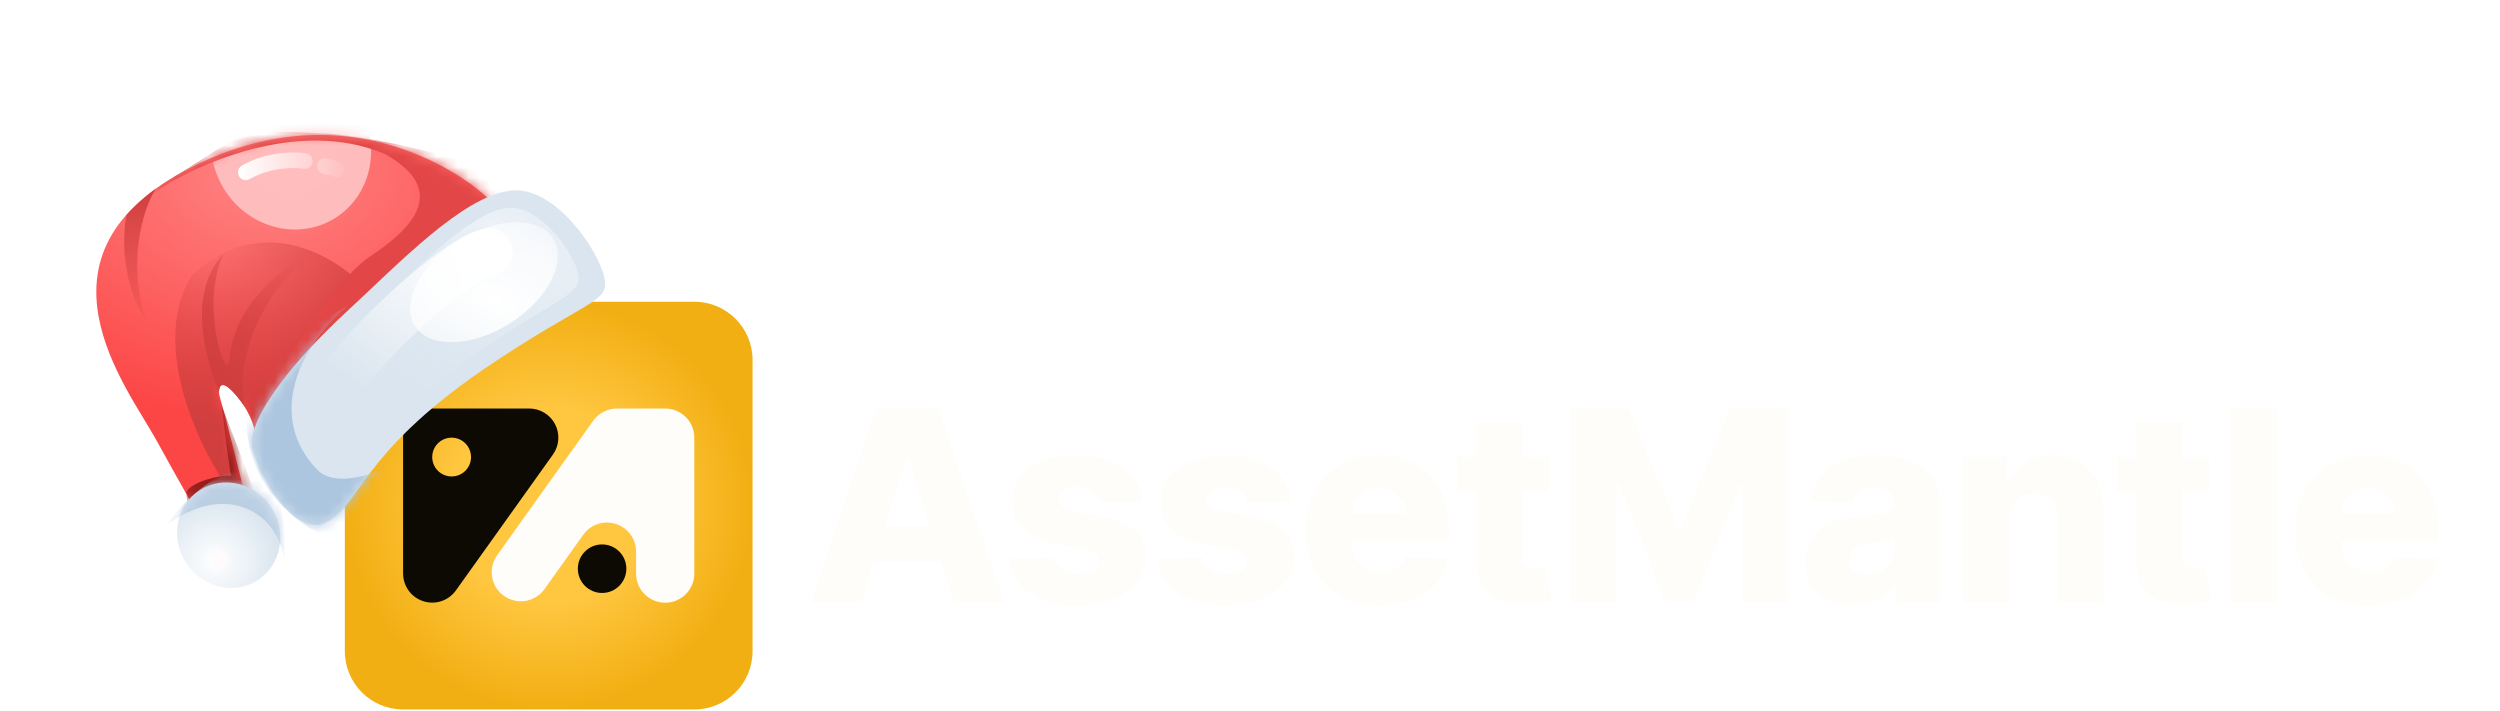 <svg width="232" height="66" viewBox="0 0 232 66" fill="none" xmlns="http://www.w3.org/2000/svg">
<g clip-path="url(#clip0_1290_40452)">
<path d="M64.432 28H37.405C34.42 28 32 30.42 32 33.405V60.432C32 63.418 34.42 65.838 37.405 65.838H64.432C67.418 65.838 69.838 63.418 69.838 60.432V33.405C69.838 30.42 67.418 28 64.432 28Z" fill="url(#paint0_radial_1290_40452)"/>
<path d="M49.117 37.91H40.108C39.391 37.91 38.704 38.195 38.197 38.702C37.69 39.208 37.406 39.896 37.406 40.613V53.225C37.407 53.797 37.589 54.354 37.927 54.816C38.264 55.278 38.74 55.62 39.285 55.795C39.83 55.969 40.416 55.966 40.959 55.786C41.502 55.606 41.974 55.258 42.306 54.793V54.793L51.315 42.18C51.603 41.776 51.774 41.301 51.809 40.806C51.845 40.312 51.744 39.817 51.517 39.376C51.29 38.935 50.946 38.565 50.523 38.306C50.099 38.048 49.613 37.91 49.117 37.91ZM41.91 44.216C41.554 44.216 41.205 44.111 40.909 43.913C40.613 43.715 40.382 43.433 40.245 43.104C40.109 42.775 40.073 42.412 40.143 42.063C40.212 41.713 40.384 41.392 40.636 41.14C40.888 40.888 41.209 40.717 41.559 40.647C41.908 40.578 42.27 40.613 42.599 40.75C42.929 40.886 43.21 41.117 43.408 41.413C43.606 41.71 43.712 42.058 43.712 42.414C43.712 42.892 43.522 43.351 43.184 43.688C42.846 44.026 42.388 44.216 41.91 44.216Z" fill="#0D0A03"/>
<path d="M55.874 55.027C57.118 55.027 58.126 54.019 58.126 52.775C58.126 51.531 57.118 50.523 55.874 50.523C54.63 50.523 53.622 51.531 53.622 52.775C53.622 54.019 54.63 55.027 55.874 55.027Z" fill="#0D0A03"/>
<path d="M64.432 40.613V53.225C64.433 53.9 64.182 54.55 63.728 55.049C63.274 55.548 62.65 55.858 61.978 55.921C61.307 55.983 60.636 55.791 60.099 55.384C59.561 54.977 59.195 54.384 59.072 53.721C59.043 53.557 59.028 53.391 59.027 53.225V51.171C59.022 50.601 58.837 50.046 58.498 49.587C58.159 49.129 57.683 48.789 57.139 48.617C56.595 48.445 56.011 48.45 55.469 48.63C54.928 48.81 54.458 49.158 54.126 49.622L52.721 51.595L50.459 54.766C50.028 55.314 49.402 55.675 48.711 55.772C48.02 55.868 47.318 55.694 46.753 55.286C46.187 54.878 45.801 54.266 45.676 53.58C45.551 52.894 45.696 52.185 46.081 51.604V51.604L55.09 38.991C55.339 38.659 55.661 38.389 56.032 38.201C56.402 38.014 56.81 37.914 57.225 37.91H61.73C62.447 37.91 63.134 38.195 63.641 38.702C64.148 39.208 64.432 39.896 64.432 40.613V40.613Z" fill="#FFFDFA"/>
<path d="M87.117 37.91H81.324L75.243 55.928H79.928L81.108 52.144H87.333L88.522 55.928H93.198L87.117 37.91ZM82.144 48.829L84.144 42.414H84.252L86.261 48.802L82.144 48.829Z" fill="#FFFDFA"/>
<path d="M106.027 46.541L102.072 46.649C102.035 46.37 101.92 46.107 101.739 45.892C101.547 45.665 101.303 45.488 101.027 45.378C100.71 45.247 100.37 45.182 100.027 45.189C99.585 45.174 99.147 45.277 98.757 45.486C98.622 45.551 98.505 45.648 98.417 45.77C98.329 45.891 98.273 46.032 98.253 46.181C98.233 46.329 98.251 46.48 98.304 46.62C98.358 46.76 98.445 46.884 98.558 46.982C98.909 47.23 99.314 47.39 99.739 47.45L102.342 47.937C103.447 48.085 104.49 48.53 105.36 49.225C105.689 49.526 105.948 49.895 106.12 50.305C106.293 50.715 106.375 51.158 106.36 51.604C106.37 52.48 106.077 53.332 105.532 54.018C104.946 54.735 104.181 55.285 103.315 55.613C102.287 56.007 101.192 56.2 100.09 56.18C98.488 56.28 96.894 55.877 95.531 55.027C95.001 54.664 94.556 54.19 94.228 53.638C93.899 53.086 93.696 52.468 93.631 51.829L97.874 51.721C97.911 51.949 97.996 52.166 98.121 52.36C98.247 52.554 98.411 52.719 98.604 52.847C99.057 53.117 99.58 53.249 100.108 53.225C100.578 53.247 101.045 53.141 101.459 52.919C101.616 52.846 101.748 52.731 101.841 52.586C101.933 52.44 101.982 52.271 101.982 52.099C101.984 51.953 101.948 51.808 101.877 51.68C101.805 51.552 101.702 51.445 101.577 51.369C101.2 51.139 100.78 50.989 100.342 50.928L97.982 50.486C96.859 50.344 95.804 49.867 94.955 49.117C94.624 48.783 94.365 48.384 94.196 47.945C94.027 47.507 93.951 47.037 93.973 46.568C93.943 45.736 94.197 44.92 94.694 44.252C95.228 43.571 95.947 43.058 96.766 42.775C97.786 42.412 98.864 42.238 99.946 42.261C101.473 42.177 102.988 42.581 104.27 43.414C104.777 43.772 105.198 44.238 105.502 44.779C105.806 45.32 105.985 45.922 106.027 46.541V46.541Z" fill="#FFFDFA"/>
<path d="M119.775 46.541L115.784 46.649C115.747 46.37 115.631 46.107 115.45 45.892C115.259 45.665 115.015 45.488 114.739 45.378C114.422 45.247 114.082 45.182 113.739 45.189C113.297 45.174 112.858 45.277 112.469 45.486C112.333 45.551 112.217 45.649 112.129 45.77C112.041 45.891 111.984 46.032 111.965 46.181C111.945 46.329 111.963 46.48 112.016 46.62C112.069 46.76 112.157 46.884 112.27 46.982C112.621 47.23 113.025 47.39 113.45 47.45L116.054 47.937C117.158 48.085 118.202 48.53 119.072 49.225C119.407 49.523 119.673 49.89 119.852 50.3C120.031 50.711 120.118 51.156 120.108 51.604C120.118 52.48 119.825 53.332 119.279 54.018C118.694 54.735 117.929 55.285 117.063 55.613C116.034 56.007 114.939 56.2 113.838 56.18C112.235 56.28 110.642 55.877 109.279 55.027C108.749 54.664 108.304 54.19 107.975 53.638C107.647 53.086 107.443 52.468 107.378 51.829L111.622 51.721C111.659 51.949 111.743 52.166 111.869 52.36C111.994 52.554 112.159 52.72 112.351 52.847C112.804 53.12 113.327 53.255 113.856 53.234C114.326 53.256 114.793 53.15 115.207 52.928C115.364 52.856 115.496 52.74 115.589 52.595C115.681 52.449 115.73 52.28 115.73 52.108C115.732 51.962 115.696 51.817 115.624 51.689C115.553 51.561 115.45 51.454 115.324 51.378C114.948 51.148 114.527 50.998 114.09 50.937L111.73 50.495C110.606 50.353 109.552 49.876 108.703 49.126C108.371 48.792 108.113 48.393 107.944 47.955C107.775 47.516 107.699 47.046 107.721 46.577C107.691 45.745 107.945 44.929 108.441 44.261C108.976 43.58 109.695 43.067 110.514 42.784C111.534 42.421 112.611 42.247 113.694 42.27C115.221 42.186 116.736 42.59 118.018 43.423C118.524 43.78 118.944 44.245 119.248 44.784C119.551 45.323 119.732 45.923 119.775 46.541V46.541Z" fill="#FFFDFA"/>
<path d="M134.45 50.207V49.135C134.468 48.129 134.303 47.128 133.964 46.18C133.677 45.367 133.216 44.626 132.612 44.009C132.03 43.422 131.326 42.969 130.549 42.685C129.703 42.378 128.809 42.226 127.91 42.234C126.667 42.21 125.441 42.521 124.36 43.135C123.363 43.711 122.553 44.562 122.027 45.586C121.456 46.709 121.168 47.956 121.189 49.216C121.156 50.506 121.441 51.783 122.018 52.937C122.546 53.957 123.368 54.795 124.378 55.342C125.49 55.919 126.729 56.207 127.982 56.18C129.046 56.201 130.104 56.017 131.099 55.64C131.957 55.328 132.725 54.808 133.333 54.126C133.888 53.462 134.258 52.664 134.405 51.811L130.459 51.703C130.351 51.99 130.179 52.249 129.955 52.459C129.724 52.67 129.45 52.83 129.153 52.928C128.818 53.032 128.468 53.084 128.117 53.081C127.621 53.093 127.13 52.975 126.694 52.739C126.307 52.511 125.994 52.176 125.793 51.775C125.567 51.325 125.456 50.827 125.468 50.324V50.216L134.45 50.207ZM125.793 46.532C126.01 46.158 126.32 45.848 126.694 45.631C127.09 45.43 127.528 45.325 127.973 45.325C128.417 45.325 128.856 45.43 129.252 45.631C129.622 45.828 129.933 46.12 130.153 46.477C130.364 46.848 130.476 47.267 130.477 47.694H125.477C125.481 47.286 125.589 46.885 125.793 46.532V46.532Z" fill="#FFFDFA"/>
<path d="M144.036 55.73C143.838 55.793 143.54 55.865 143.135 55.946C142.697 56.043 142.25 56.1 141.802 56.117C140.924 56.183 140.042 56.06 139.216 55.757C138.535 55.51 137.956 55.044 137.567 54.432C137.17 53.741 136.979 52.95 137.018 52.153V45.577H135.216V42.414H137.018V39.171H141.315V42.414H143.757V45.577H141.315V51.676C141.306 51.897 141.353 52.117 141.45 52.315C141.528 52.47 141.659 52.592 141.82 52.658C142.01 52.727 142.212 52.761 142.414 52.757C142.589 52.754 142.764 52.739 142.937 52.712L143.351 52.622L144.036 55.73Z" fill="#FFFDFA"/>
<path d="M145.775 37.91H151.18L155.757 49.063H155.964L160.531 37.91H165.937V55.928H161.73V44.865H161.576L157.225 55.811H154.522L150.198 44.802H150.018V55.928H145.775V37.91Z" fill="#FFFDFA"/>
<path d="M205.261 55.73C205.057 55.796 204.757 55.868 204.36 55.946C203.922 56.043 203.476 56.1 203.027 56.117C202.146 56.182 201.262 56.059 200.432 55.757C199.754 55.51 199.177 55.044 198.793 54.432C198.392 53.742 198.201 52.95 198.243 52.153V45.577H196.441V42.414H198.243V39.171H202.541V42.414H204.982V45.577H202.541V51.676C202.533 51.896 202.576 52.114 202.667 52.315C202.748 52.471 202.882 52.592 203.045 52.658C203.232 52.726 203.431 52.76 203.631 52.757C203.806 52.754 203.98 52.739 204.153 52.712L204.577 52.622L205.261 55.73Z" fill="#FFFDFA"/>
<path d="M178.342 43.414C177.766 43.005 177.123 42.7 176.441 42.514C175.667 42.301 174.866 42.198 174.063 42.207C173 42.182 171.943 42.372 170.955 42.766C170.159 43.09 169.463 43.618 168.937 44.297C168.449 44.942 168.138 45.703 168.036 46.505L172 46.64C172.082 46.229 172.317 45.865 172.657 45.622C173.068 45.36 173.549 45.231 174.036 45.252C174.483 45.23 174.925 45.36 175.288 45.622C175.444 45.745 175.568 45.905 175.65 46.087C175.731 46.269 175.768 46.468 175.757 46.667V46.712C175.761 46.836 175.735 46.96 175.68 47.072C175.625 47.183 175.543 47.279 175.441 47.351C175.125 47.532 174.776 47.648 174.414 47.694C173.946 47.775 173.324 47.847 172.558 47.919C171.904 47.971 171.256 48.082 170.621 48.252C170.05 48.408 169.508 48.657 169.018 48.991C168.555 49.313 168.18 49.747 167.928 50.252C167.648 50.843 167.512 51.491 167.531 52.144C167.5 52.926 167.7 53.701 168.108 54.369C168.493 54.955 169.041 55.415 169.685 55.694C170.955 56.192 172.353 56.261 173.666 55.892C174.149 55.743 174.597 55.498 174.982 55.171C175.35 54.845 175.656 54.455 175.883 54.018H175.991V55.928H180.036V46.739C180.049 46.087 179.9 45.442 179.603 44.862C179.306 44.282 178.869 43.785 178.333 43.414H178.342ZM175.775 51.117C175.784 51.529 175.668 51.935 175.441 52.279C175.213 52.611 174.903 52.878 174.54 53.054C174.151 53.246 173.722 53.342 173.288 53.333C172.855 53.352 172.428 53.229 172.072 52.982C171.922 52.861 171.803 52.705 171.728 52.527C171.652 52.35 171.622 52.156 171.639 51.964C171.635 51.695 171.714 51.43 171.865 51.207C172.032 50.978 172.255 50.795 172.513 50.676C172.844 50.532 173.193 50.432 173.549 50.378L174.18 50.288L174.811 50.162C175.018 50.117 175.207 50.063 175.378 50.009C175.53 49.964 175.677 49.906 175.82 49.838L175.775 51.117Z" fill="#FFFDFA"/>
<path d="M194.631 44.649C195.036 45.475 195.234 46.387 195.207 47.306V55.928H190.901V48.153C190.947 47.516 190.743 46.886 190.333 46.396C190.13 46.181 189.881 46.013 189.606 45.904C189.33 45.795 189.034 45.748 188.739 45.766C188.324 45.759 187.915 45.858 187.55 46.054C187.205 46.249 186.929 46.545 186.757 46.901C186.559 47.311 186.461 47.761 186.468 48.216V55.928H182.171V42.414H186.261V44.892H186.405C186.686 44.092 187.225 43.407 187.937 42.946C188.718 42.448 189.633 42.2 190.559 42.234C191.428 42.213 192.286 42.434 193.036 42.874C193.723 43.305 194.276 43.919 194.631 44.649V44.649Z" fill="#FFFDFA"/>
<path d="M211.297 37.91H207V55.928H211.297V37.91Z" fill="#FFFDFA"/>
<path d="M226.261 50.207V49.135C226.279 48.129 226.114 47.128 225.775 46.18C225.488 45.367 225.027 44.626 224.423 44.009C223.841 43.422 223.137 42.969 222.36 42.685C221.514 42.378 220.62 42.226 219.721 42.234C218.478 42.21 217.252 42.521 216.171 43.135C215.174 43.711 214.364 44.562 213.838 45.586C213.266 46.718 212.981 47.974 213.009 49.243C212.976 50.533 213.261 51.81 213.838 52.964C214.366 53.984 215.188 54.822 216.198 55.369C217.31 55.946 218.549 56.234 219.802 56.207C220.866 56.228 221.924 56.044 222.919 55.667C223.777 55.346 224.542 54.816 225.144 54.126C225.699 53.462 226.069 52.664 226.216 51.811L222.27 51.703C222.162 51.99 221.99 52.249 221.766 52.459C221.534 52.67 221.261 52.83 220.964 52.928C220.629 53.032 220.279 53.084 219.928 53.081C219.432 53.093 218.941 52.975 218.504 52.739C218.118 52.511 217.805 52.176 217.603 51.775C217.378 51.325 217.267 50.827 217.279 50.324V50.216L226.261 50.207ZM217.585 46.532C217.802 46.158 218.113 45.848 218.486 45.631C218.883 45.43 219.321 45.325 219.766 45.325C220.21 45.325 220.648 45.43 221.045 45.631C221.415 45.828 221.726 46.12 221.946 46.477C222.157 46.848 222.269 47.267 222.27 47.694H217.27C217.273 47.286 217.382 46.885 217.585 46.532V46.532Z" fill="#FFFDFA"/>
</g>
<g clip-path="url(#clip1_1290_40452)">
<path d="M45.524 18.66C45.093 17.979 33.492 7.497 17.683 15.558C1.874 23.619 11.787 35.875 14.525 40.871C16.271 44.058 18.258 47.536 18.685 48.294C18.683 48.295 18.681 48.295 18.68 48.295C18.802 48.504 18.794 48.487 18.685 48.294C20.132 47.942 22.14 45.833 22.911 46.508C22.308 44.429 21.709 41.583 20.337 36.584C20.085 34.111 23.244 37.531 23.678 40.17C30.408 31.724 40.962 22.238 45.524 18.66Z" fill="url(#paint1_radial_1290_40452)"/>
<mask id="mask0_1290_40452" style="mask-type:alpha" maskUnits="userSpaceOnUse" x="8" y="12" width="38" height="37">
<path d="M45.524 18.66C45.093 17.979 33.492 7.497 17.683 15.558C1.874 23.619 11.787 35.875 14.525 40.871C16.271 44.058 18.258 47.536 18.685 48.294C18.683 48.295 18.681 48.295 18.68 48.295C18.802 48.504 18.794 48.487 18.685 48.294C20.132 47.942 22.14 45.833 22.911 46.508C22.308 44.429 21.709 41.583 20.337 36.584C20.085 34.111 23.244 37.531 23.678 40.17C30.408 31.724 40.962 22.238 45.524 18.66Z" fill="url(#paint2_radial_1290_40452)"/>
</mask>
<g mask="url(#mask0_1290_40452)">
<g filter="url(#filter0_f_1290_40452)">
<path d="M17.836 25.518C24.305 19.5 31.268 23.847 33.941 26.773L34.994 27.213C32.144 29.974 25.881 36.364 23.629 39.825C23.227 37.987 21.62 36.27 21.023 35.811C20.427 35.352 20.035 36.179 20.567 37.645C20.97 38.781 21.966 42.983 22.414 44.942L20.841 44.852C18.213 40.954 13.933 31.628 17.836 25.518Z" fill="url(#paint3_radial_1290_40452)"/>
</g>
<g filter="url(#filter1_f_1290_40452)">
<path d="M31.136 20.213C27.729 22.373 23.12 21.212 20.843 17.619C18.565 14.026 19.482 9.363 22.889 7.203C26.297 5.043 30.906 6.204 33.183 9.797C35.46 13.39 34.544 18.053 31.136 20.213Z" fill="#FFBCBC"/>
</g>
<g filter="url(#filter2_f_1290_40452)">
<path d="M29.334 17.37C27.416 18.586 24.821 17.932 23.539 15.91C22.257 13.887 22.773 11.261 24.691 10.045C26.61 8.829 29.204 9.483 30.486 11.506C31.769 13.529 31.253 16.154 29.334 17.37Z" fill="#FFBDBD"/>
</g>
<g filter="url(#filter3_f_1290_40452)">
<path d="M35.77 14.315C27.708 10.843 17.994 15.308 14.145 17.974C21.271 10.811 27.971 12.393 29.9 12.386C31.829 12.379 39.538 13.572 44.52 15.599C49.501 17.626 47.043 20.329 45.364 20.57C43.686 20.811 29.173 33.551 24.304 38.175C24.995 35.627 30.916 26.081 34.279 23.842C37.642 21.603 42.093 17.924 35.77 14.315Z" fill="#E24646"/>
</g>
<g filter="url(#filter4_f_1290_40452)">
<path d="M21.477 44.142C21.309 43.876 20.815 39.727 20.589 37.686C21.648 40.402 23.802 46.005 23.945 46.684C24.123 47.532 23.058 47.159 22.592 47.163C22.125 47.168 20.698 47.053 20.271 47.032C19.929 47.016 18.359 47.371 17.616 47.55C17.521 47.212 17.324 46.366 17.292 45.688C17.607 44.789 20.36 44.034 21.477 44.142Z" fill="#961F1E"/>
</g>
</g>
<path d="M47.402 17.689C51.407 17.192 55.507 23.134 56.078 25.724C56.634 28.154 54.506 27.717 44.684 34.4C33.326 42.264 33.467 46.905 30.227 48.502C26.986 50.1 23.145 42.592 23.345 40.868C23.666 38.1 27.265 33.454 32.133 28.957C37.001 24.46 42.938 18.189 47.402 17.689Z" fill="#DAE5EF"/>
<g opacity="0.5" filter="url(#filter5_f_1290_40452)">
<path d="M47.049 19.309C50.105 18.929 53.233 23.462 53.669 25.439C54.092 27.293 51.814 27.588 44.32 32.687C35.655 38.686 35.763 42.227 33.291 43.446C30.818 44.664 27.887 38.936 28.04 37.621C28.285 35.51 31.031 31.965 34.745 28.534C38.458 25.103 43.644 19.69 47.049 19.309Z" fill="url(#paint4_radial_1290_40452)"/>
</g>
<path d="M17.241 52.191C18.71 54.508 21.683 55.257 23.88 53.864C26.078 52.471 26.669 49.463 25.2 47.146C23.732 44.829 20.759 44.08 18.561 45.473C16.364 46.866 15.773 49.874 17.241 52.191Z" fill="url(#paint5_radial_1290_40452)"/>
<mask id="mask1_1290_40452" style="mask-type:alpha" maskUnits="userSpaceOnUse" x="16" y="44" width="11" height="11">
<path d="M17.241 52.191C18.71 54.508 21.683 55.257 23.88 53.864C26.078 52.471 26.669 49.463 25.2 47.146C23.732 44.829 20.759 44.08 18.561 45.473C16.364 46.866 15.773 49.874 17.241 52.191Z" fill="url(#paint6_radial_1290_40452)"/>
</mask>
<g mask="url(#mask1_1290_40452)">
<g filter="url(#filter6_f_1290_40452)">
<path d="M15.301 48.847C21.141 44.382 26.28 47.786 26.403 52.602C26.532 50.992 26.516 47.338 25.414 45.6C24.037 43.428 20.619 41.928 15.301 48.847Z" fill="#BBCFE3"/>
</g>
</g>
<path d="M30.161 22.475C22.787 27.925 22.031 34.949 22.728 37.747C20.565 34.76 20.364 35.814 20.307 36.385C20.013 35.502 16.682 27.9 20.751 23.539C18.582 28.32 20.809 34.771 21.201 33.774C21.594 32.778 20.774 27.885 30.161 22.475Z" fill="url(#paint7_linear_1290_40452)"/>
<path d="M13.605 29.807C11.761 24.502 13.221 19.454 14.462 17.5C13.147 18.476 12.348 19.261 11.733 19.956C11.365 21.831 11.236 26.369 13.605 29.807Z" fill="url(#paint8_linear_1290_40452)"/>
<path d="M28.285 14.941C27.337 14.788 24.916 14.784 22.812 15.993M31.247 15.707C30.687 15.527 30.827 15.562 30.155 15.407" stroke="url(#paint9_linear_1290_40452)" stroke-width="1.449" stroke-linecap="round"/>
<mask id="mask2_1290_40452" style="mask-type:alpha" maskUnits="userSpaceOnUse" x="23" y="17" width="34" height="32">
<path d="M47.402 17.689C51.407 17.192 55.507 23.134 56.078 25.724C56.634 28.154 54.506 27.717 44.684 34.4C33.326 42.264 33.467 46.905 30.227 48.502C26.986 50.1 23.145 42.592 23.345 40.868C23.666 38.1 27.265 33.454 32.133 28.957C37.001 24.46 42.938 18.189 47.402 17.689Z" fill="#DAE5EF"/>
</mask>
<g mask="url(#mask2_1290_40452)">
<g filter="url(#filter7_f_1290_40452)">
<path d="M32.223 28.41C31.815 28.669 22.227 33.188 22.916 39.994C23.604 46.801 29.977 50.156 31.168 49.853C32.099 49.617 42.378 40.556 47.769 35.728C47.903 35.61 48.033 35.493 48.161 35.377C48.033 35.492 47.903 35.609 47.769 35.728C42.548 40.342 32.51 46.678 29.479 43.624C25.593 39.709 26.3 33.663 32.223 28.41Z" fill="#ACC6DF"/>
</g>
<g filter="url(#filter8_f_1290_40452)">
<path d="M47.333 30C43.794 32.243 39.843 32.355 38.509 30.249C37.174 28.143 38.961 24.618 42.5 22.375C46.039 20.132 49.989 20.02 51.324 22.126C52.659 24.232 50.872 27.757 47.333 30Z" fill="url(#paint10_radial_1290_40452)"/>
</g>
<path d="M45.411 23.358C42.512 23.813 31.979 32.99 28.649 39.883" stroke="url(#paint11_radial_1290_40452)" stroke-width="4.346" stroke-linecap="round"/>
</g>
<g filter="url(#filter9_f_1290_40452)">
<path d="M20.883 52.49C20.541 52.707 20.078 52.59 19.849 52.229C19.62 51.868 19.712 51.4 20.054 51.183C20.397 50.966 20.86 51.082 21.089 51.443C21.317 51.804 21.225 52.273 20.883 52.49Z" fill="#FFFBFB"/>
</g>
</g>
<defs>
<filter id="filter0_f_1290_40452" x="10.47" y="16.703" width="30.319" height="34.034" filterUnits="userSpaceOnUse" color-interpolation-filters="sRGB">
<feFlood flood-opacity="0" result="BackgroundImageFix"/>
<feBlend mode="normal" in="SourceGraphic" in2="BackgroundImageFix" result="shape"/>
<feGaussianBlur stdDeviation="2.897" result="effect1_foregroundBlur_1290_40452"/>
</filter>
<filter id="filter1_f_1290_40452" x="8.001" y="-5.473" width="38.023" height="38.362" filterUnits="userSpaceOnUse" color-interpolation-filters="sRGB">
<feFlood flood-opacity="0" result="BackgroundImageFix"/>
<feBlend mode="normal" in="SourceGraphic" in2="BackgroundImageFix" result="shape"/>
<feGaussianBlur stdDeviation="5.795" result="effect1_foregroundBlur_1290_40452"/>
</filter>
<filter id="filter2_f_1290_40452" x="-3.242" y="-16.643" width="60.51" height="60.701" filterUnits="userSpaceOnUse" color-interpolation-filters="sRGB">
<feFlood flood-opacity="0" result="BackgroundImageFix"/>
<feBlend mode="normal" in="SourceGraphic" in2="BackgroundImageFix" result="shape"/>
<feGaussianBlur stdDeviation="13.038" result="effect1_foregroundBlur_1290_40452"/>
</filter>
<filter id="filter3_f_1290_40452" x="11.247" y="9.345" width="39.124" height="31.727" filterUnits="userSpaceOnUse" color-interpolation-filters="sRGB">
<feFlood flood-opacity="0" result="BackgroundImageFix"/>
<feBlend mode="normal" in="SourceGraphic" in2="BackgroundImageFix" result="shape"/>
<feGaussianBlur stdDeviation="1.449" result="effect1_foregroundBlur_1290_40452"/>
</filter>
<filter id="filter4_f_1290_40452" x="11.497" y="31.891" width="18.263" height="21.454" filterUnits="userSpaceOnUse" color-interpolation-filters="sRGB">
<feFlood flood-opacity="0" result="BackgroundImageFix"/>
<feBlend mode="normal" in="SourceGraphic" in2="BackgroundImageFix" result="shape"/>
<feGaussianBlur stdDeviation="2.897" result="effect1_foregroundBlur_1290_40452"/>
</filter>
<filter id="filter5_f_1290_40452" x="26.586" y="17.838" width="28.58" height="27.226" filterUnits="userSpaceOnUse" color-interpolation-filters="sRGB">
<feFlood flood-opacity="0" result="BackgroundImageFix"/>
<feBlend mode="normal" in="SourceGraphic" in2="BackgroundImageFix" result="shape"/>
<feGaussianBlur stdDeviation="0.724" result="effect1_foregroundBlur_1290_40452"/>
</filter>
<filter id="filter6_f_1290_40452" x="12.403" y="40.885" width="16.952" height="14.615" filterUnits="userSpaceOnUse" color-interpolation-filters="sRGB">
<feFlood flood-opacity="0" result="BackgroundImageFix"/>
<feBlend mode="normal" in="SourceGraphic" in2="BackgroundImageFix" result="shape"/>
<feGaussianBlur stdDeviation="1.449" result="effect1_foregroundBlur_1290_40452"/>
</filter>
<filter id="filter7_f_1290_40452" x="17.085" y="22.616" width="36.87" height="33.051" filterUnits="userSpaceOnUse" color-interpolation-filters="sRGB">
<feFlood flood-opacity="0" result="BackgroundImageFix"/>
<feBlend mode="normal" in="SourceGraphic" in2="BackgroundImageFix" result="shape"/>
<feGaussianBlur stdDeviation="2.897" result="effect1_foregroundBlur_1290_40452"/>
</filter>
<filter id="filter8_f_1290_40452" x="35.169" y="17.72" width="19.495" height="16.936" filterUnits="userSpaceOnUse" color-interpolation-filters="sRGB">
<feFlood flood-opacity="0" result="BackgroundImageFix"/>
<feBlend mode="normal" in="SourceGraphic" in2="BackgroundImageFix" result="shape"/>
<feGaussianBlur stdDeviation="1.449" result="effect1_foregroundBlur_1290_40452"/>
</filter>
<filter id="filter9_f_1290_40452" x="16.826" y="48.176" width="7.286" height="7.321" filterUnits="userSpaceOnUse" color-interpolation-filters="sRGB">
<feFlood flood-opacity="0" result="BackgroundImageFix"/>
<feBlend mode="normal" in="SourceGraphic" in2="BackgroundImageFix" result="shape"/>
<feGaussianBlur stdDeviation="1.449" result="effect1_foregroundBlur_1290_40452"/>
</filter>
<radialGradient id="paint0_radial_1290_40452" cx="0" cy="0" r="1" gradientUnits="userSpaceOnUse" gradientTransform="translate(50.919 46.919) scale(18.919 18.919)">
<stop offset="0.474" stop-color="#FFC640"/>
<stop offset="1" stop-color="#F2AF13"/>
</radialGradient>
<radialGradient id="paint1_radial_1290_40452" cx="0" cy="0" r="1" gradientUnits="userSpaceOnUse" gradientTransform="translate(24.544 15.836) rotate(89.051) scale(23.321 31.869)">
<stop stop-color="#FF8484"/>
<stop offset="1" stop-color="#FC4545"/>
</radialGradient>
<radialGradient id="paint2_radial_1290_40452" cx="0" cy="0" r="1" gradientUnits="userSpaceOnUse" gradientTransform="translate(24.544 15.836) rotate(89.051) scale(23.321 31.869)">
<stop stop-color="#FF8484"/>
<stop offset="1" stop-color="#FC4545"/>
</radialGradient>
<radialGradient id="paint3_radial_1290_40452" cx="0" cy="0" r="1" gradientUnits="userSpaceOnUse" gradientTransform="translate(19.429 22.648) rotate(77.395) scale(16.476 18.716)">
<stop stop-color="#D03F3E" stop-opacity="0"/>
<stop offset="1" stop-color="#D03F3E"/>
</radialGradient>
<radialGradient id="paint4_radial_1290_40452" cx="0" cy="0" r="1" gradientUnits="userSpaceOnUse" gradientTransform="translate(46.358 21.389) rotate(123.474) scale(22.348 51.314)">
<stop stop-color="white"/>
<stop offset="0.877" stop-color="#DAE5EF" stop-opacity="0"/>
</radialGradient>
<radialGradient id="paint5_radial_1290_40452" cx="0" cy="0" r="1" gradientUnits="userSpaceOnUse" gradientTransform="translate(19.995 52.037) rotate(5.363) scale(5.921 6.008)">
<stop stop-color="white"/>
<stop offset="1" stop-color="#DAE5EF"/>
</radialGradient>
<radialGradient id="paint6_radial_1290_40452" cx="0" cy="0" r="1" gradientUnits="userSpaceOnUse" gradientTransform="translate(19.995 52.037) rotate(5.363) scale(5.921 6.008)">
<stop stop-color="white"/>
<stop offset="1" stop-color="#DAE5EF"/>
</radialGradient>
<linearGradient id="paint7_linear_1290_40452" x1="21.102" y1="35.71" x2="30.021" y2="25.828" gradientUnits="userSpaceOnUse">
<stop stop-color="#D03F3E"/>
<stop offset="1" stop-color="#D03F3E" stop-opacity="0"/>
</linearGradient>
<linearGradient id="paint8_linear_1290_40452" x1="14.052" y1="17.759" x2="14.671" y2="30.935" gradientUnits="userSpaceOnUse">
<stop stop-color="#D03F3E"/>
<stop offset="1" stop-color="#D03F3E" stop-opacity="0"/>
</linearGradient>
<linearGradient id="paint9_linear_1290_40452" x1="22.26" y1="16.343" x2="32.61" y2="15.736" gradientUnits="userSpaceOnUse">
<stop stop-color="white"/>
<stop offset="1" stop-color="white" stop-opacity="0"/>
</linearGradient>
<radialGradient id="paint10_radial_1290_40452" cx="0" cy="0" r="1" gradientUnits="userSpaceOnUse" gradientTransform="translate(45.922 27.774) rotate(106.859) scale(12.702 22.715)">
<stop stop-color="white"/>
<stop offset="1" stop-color="white" stop-opacity="0.22"/>
</radialGradient>
<radialGradient id="paint11_radial_1290_40452" cx="0" cy="0" r="1" gradientUnits="userSpaceOnUse" gradientTransform="translate(44.431 22.931) rotate(127.822) scale(17.272 120.811)">
<stop stop-color="white"/>
<stop offset="1" stop-color="white" stop-opacity="0"/>
</radialGradient>
<clipPath id="clip0_1290_40452">
<rect width="200" height="37.838" fill="white" transform="translate(32 28)"/>
</clipPath>
<clipPath id="clip1_1290_40452">
<rect width="48.937" height="35.932" fill="white" transform="translate(0 26.623) rotate(-32.369)"/>
</clipPath>
</defs>
</svg>
